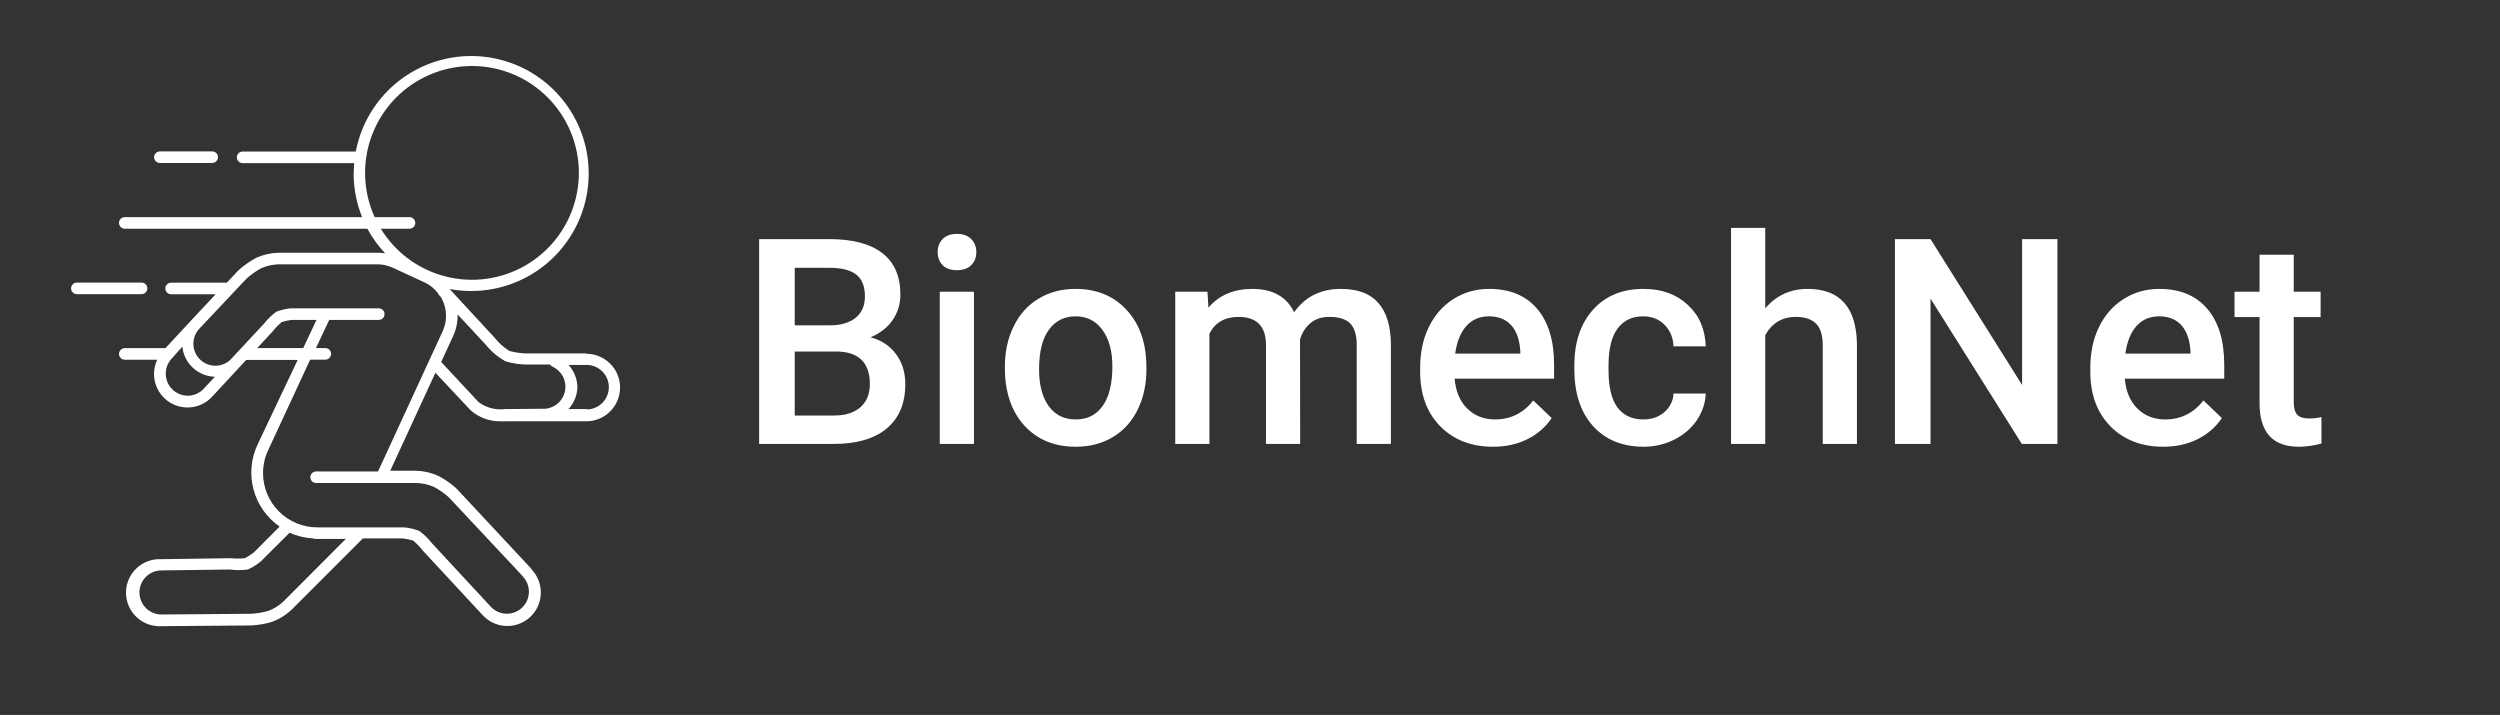 <svg width="535" height="153" viewBox="0 0 535 153" fill="none" xmlns="http://www.w3.org/2000/svg">
<rect x="0" y="0" width="535" height="153" fill="#333333" stroke="none"/>
<g clip-path="url(#clip0_105_67)">
<path d="M125.469 75.631H113.459C111.954 75.683 110.449 75.503 108.999 75.097C107.797 74.343 106.733 73.389 105.853 72.276L96.322 61.963V61.867C101.206 62.759 106.245 62.184 110.803 60.216C115.362 58.248 119.235 54.974 121.935 50.807C124.636 46.641 126.042 41.768 125.977 36.804C125.912 31.839 124.379 27.005 121.571 22.911C118.762 18.816 114.805 15.645 110.197 13.797C105.589 11.948 100.537 11.505 95.677 12.524C90.818 13.543 86.369 15.977 82.891 19.52C79.413 23.064 77.063 27.558 76.135 32.435H51.926C51.597 32.435 51.282 32.566 51.05 32.798C50.817 33.03 50.687 33.345 50.687 33.674C50.687 34.003 50.817 34.318 51.05 34.55C51.282 34.782 51.597 34.913 51.926 34.913H75.792C75.792 35.657 75.677 36.4 75.677 37.163C75.682 40.35 76.297 43.508 77.488 46.465H26.706C26.377 46.465 26.062 46.596 25.83 46.828C25.597 47.06 25.467 47.375 25.467 47.704C25.467 48.033 25.597 48.348 25.83 48.58C26.062 48.812 26.377 48.943 26.706 48.943H78.613C79.651 50.861 80.932 52.635 82.426 54.223C82.028 54.156 81.627 54.111 81.225 54.09H59.551C57.904 54.132 56.282 54.509 54.785 55.196C53.405 55.934 52.124 56.843 50.972 57.903L48.532 60.495H36.618C36.29 60.495 35.975 60.626 35.742 60.858C35.51 61.09 35.379 61.405 35.379 61.734C35.379 62.063 35.51 62.378 35.742 62.61C35.975 62.843 36.29 62.973 36.618 62.973H46.15L41.27 68.177L41.117 68.349L35.398 74.506H26.706C26.543 74.506 26.382 74.538 26.232 74.6C26.081 74.662 25.945 74.754 25.83 74.869C25.715 74.984 25.623 75.121 25.561 75.271C25.499 75.421 25.467 75.582 25.467 75.745C25.467 75.908 25.499 76.069 25.561 76.219C25.623 76.37 25.715 76.506 25.83 76.621C25.945 76.736 26.081 76.827 26.232 76.89C26.382 76.952 26.543 76.984 26.706 76.984H33.645C32.91 78.545 32.764 80.319 33.232 81.979C33.7 83.639 34.751 85.075 36.193 86.023C37.634 86.971 39.369 87.367 41.079 87.139C42.789 86.91 44.359 86.073 45.502 84.781V84.781L52.002 77.766L52.688 77.022H63.706L55.128 95.112C53.704 98.125 53.396 101.545 54.258 104.764C55.121 107.983 57.097 110.791 59.837 112.688L54.328 118.216C53.725 118.678 53.088 119.092 52.421 119.455C51.407 119.56 50.385 119.56 49.371 119.455L34.502 119.665C32.602 119.569 30.74 120.232 29.328 121.508C27.916 122.784 27.069 124.569 26.973 126.47C26.877 128.371 27.54 130.232 28.816 131.645C30.092 133.057 31.877 133.904 33.778 134C33.911 134.022 34.046 134.022 34.178 134H34.579L53.756 133.847C55.282 133.773 56.793 133.51 58.254 133.066C59.8 132.491 61.214 131.609 62.41 130.473L77.66 115.223H86.2C86.941 115.314 87.674 115.461 88.392 115.662C89.159 116.304 89.856 117.026 90.47 117.816L103.166 131.503C103.792 132.222 104.555 132.809 105.411 133.229C106.266 133.65 107.197 133.895 108.149 133.952C109.101 134.008 110.054 133.874 110.953 133.557C111.853 133.24 112.68 132.747 113.386 132.107C114.092 131.466 114.664 130.691 115.067 129.827C115.47 128.963 115.697 128.028 115.734 127.075C115.771 126.122 115.617 125.172 115.282 124.279C114.948 123.386 114.438 122.569 113.783 121.876C113.743 121.788 113.692 121.704 113.631 121.628L97.618 104.472C96.463 103.439 95.182 102.556 93.806 101.842C92.308 101.154 90.687 100.778 89.04 100.736H83.512L93.177 79.767L100.687 87.773C102.467 89.361 104.784 90.213 107.169 90.156C107.537 90.18 107.906 90.18 108.274 90.156H115.899C115.988 90.166 116.078 90.166 116.166 90.156H116.719H125.278C125.342 90.161 125.405 90.161 125.469 90.156C126.418 90.156 127.357 89.969 128.234 89.606C129.11 89.243 129.906 88.711 130.577 88.04C131.248 87.369 131.78 86.573 132.143 85.696C132.507 84.82 132.693 83.88 132.693 82.931C132.693 81.983 132.507 81.043 132.143 80.167C131.78 79.29 131.248 78.494 130.577 77.823C129.906 77.152 129.11 76.62 128.234 76.257C127.357 75.894 126.418 75.707 125.469 75.707V75.631ZM87.534 46.465H80.176C77.716 41.053 77.46 34.895 79.462 29.297C81.464 23.699 85.567 19.1 90.902 16.475C96.236 13.85 102.383 13.405 108.04 15.235C113.697 17.064 118.419 21.024 121.206 26.276C123.994 31.527 124.627 37.657 122.972 43.368C121.317 49.078 117.504 53.92 112.34 56.867C107.177 59.814 101.069 60.635 95.31 59.156C89.552 57.677 84.596 54.014 81.492 48.943H87.63C87.958 48.943 88.273 48.812 88.506 48.58C88.738 48.348 88.869 48.033 88.869 47.704C88.869 47.375 88.738 47.06 88.506 46.828C88.273 46.596 87.958 46.465 87.63 46.465H87.534ZM40.202 84.685C39.251 84.687 38.321 84.402 37.534 83.867C36.747 83.332 36.14 82.573 35.792 81.687C35.444 80.802 35.371 79.832 35.583 78.904C35.795 77.977 36.282 77.135 36.981 76.488C37.03 76.435 37.075 76.378 37.114 76.317L39.02 74.182C39.2 75.917 40.005 77.528 41.286 78.714C42.566 79.899 44.234 80.579 45.978 80.625L43.729 83.046C43.291 83.554 42.75 83.962 42.142 84.245C41.534 84.528 40.873 84.678 40.202 84.685ZM55.052 74.487L58.292 70.979C58.894 70.22 59.571 69.524 60.313 68.901C60.982 68.707 61.663 68.56 62.353 68.463H67.728L64.888 74.487H55.052ZM60.656 128.72C59.723 129.59 58.629 130.27 57.435 130.721C56.193 131.081 54.913 131.293 53.622 131.35L34.56 131.503C33.308 131.503 32.108 131.006 31.224 130.121C30.339 129.236 29.842 128.036 29.842 126.785C29.842 125.534 30.339 124.333 31.224 123.449C32.108 122.564 33.308 122.067 34.56 122.067V122.067L49.219 121.876C50.484 122.047 51.766 122.047 53.031 121.876C54.041 121.422 54.983 120.832 55.833 120.122L61.972 114.003C63.57 114.725 65.29 115.139 67.042 115.223C67.203 115.299 67.379 115.338 67.557 115.338H74L60.656 128.72ZM67.652 100.888C67.324 100.888 67.008 101.019 66.776 101.251C66.544 101.484 66.413 101.799 66.413 102.127C66.413 102.456 66.544 102.771 66.776 103.004C67.008 103.236 67.324 103.367 67.652 103.367H89.25C90.528 103.415 91.784 103.713 92.948 104.243C94.05 104.842 95.08 105.564 96.017 106.397L111.706 123.134C111.744 123.202 111.788 123.266 111.839 123.325C112.272 123.767 112.614 124.29 112.845 124.864C113.076 125.437 113.192 126.051 113.186 126.67C113.179 127.289 113.051 127.9 112.809 128.469C112.566 129.038 112.214 129.554 111.772 129.987C111.331 130.42 110.808 130.762 110.234 130.993C109.66 131.224 109.046 131.34 108.427 131.334C107.809 131.328 107.197 131.2 106.628 130.957C106.059 130.715 105.543 130.362 105.11 129.921V129.921L92.453 116.272C91.661 115.264 90.737 114.366 89.707 113.603C88.673 113.209 87.589 112.959 86.486 112.86H68.281C68.149 112.838 68.013 112.838 67.881 112.86C64.809 112.855 61.864 111.632 59.691 109.459C57.519 107.287 56.296 104.342 56.291 101.27C56.283 99.556 56.661 97.862 57.397 96.313L66.375 76.965H69.616C69.778 76.965 69.939 76.933 70.09 76.871C70.24 76.808 70.377 76.717 70.492 76.602C70.607 76.487 70.698 76.35 70.76 76.2C70.823 76.05 70.855 75.889 70.855 75.726C70.855 75.563 70.823 75.402 70.76 75.252C70.698 75.101 70.607 74.965 70.492 74.85C70.377 74.735 70.24 74.643 70.09 74.581C69.939 74.519 69.778 74.487 69.616 74.487H67.614L70.454 68.463H81.053C81.382 68.463 81.697 68.332 81.929 68.1C82.162 67.868 82.292 67.553 82.292 67.224C82.292 66.895 82.162 66.58 81.929 66.348C81.697 66.115 81.382 65.985 81.053 65.985H62.181C61.137 66.092 60.112 66.336 59.131 66.709C58.116 67.462 57.205 68.346 56.424 69.34L49.219 77.079C48.304 77.891 47.108 78.315 45.886 78.261C44.664 78.207 43.51 77.68 42.67 76.79C41.83 75.901 41.37 74.719 41.386 73.496C41.402 72.272 41.893 71.103 42.757 70.236L52.726 59.656C53.678 58.793 54.727 58.044 55.852 57.426C57.017 56.901 58.274 56.61 59.551 56.568H80.767C81.9 56.569 83.019 56.816 84.046 57.292L90.87 60.438C91.974 60.956 92.941 61.727 93.692 62.687C93.746 62.857 93.837 63.014 93.958 63.145L94.321 63.526C94.982 64.623 95.366 65.865 95.439 67.144C95.513 68.422 95.272 69.7 94.74 70.865L91.823 77.194L80.901 100.888H67.652ZM108.122 87.545C106.093 87.801 104.043 87.261 102.403 86.039L94.416 77.461L96.989 71.875C97.651 70.436 97.97 68.864 97.923 67.281L104.004 73.82C105.157 75.254 106.583 76.446 108.198 77.327C109.762 77.799 111.388 78.031 113.021 78.013H117.691C117.81 78.193 117.974 78.338 118.168 78.433C119.126 78.852 119.918 79.577 120.42 80.494C120.922 81.412 121.106 82.47 120.942 83.503C120.779 84.536 120.277 85.485 119.517 86.203C118.756 86.92 117.779 87.365 116.738 87.468L108.122 87.545ZM125.678 87.545H125.469H121.656C122.842 86.266 123.52 84.599 123.562 82.855C123.532 81.087 122.854 79.391 121.656 78.09H125.469C126.733 78.075 127.951 78.562 128.855 79.445C129.76 80.328 130.276 81.534 130.292 82.798C130.307 84.062 129.819 85.28 128.936 86.185C128.053 87.089 126.847 87.606 125.583 87.621L125.678 87.545Z" fill="white"/>
<path d="M34.217 34.875H45.406C45.735 34.875 46.05 34.744 46.282 34.512C46.515 34.28 46.645 33.965 46.645 33.636C46.645 33.307 46.515 32.992 46.282 32.76C46.05 32.527 45.735 32.397 45.406 32.397H34.217C33.888 32.397 33.573 32.527 33.34 32.76C33.108 32.992 32.977 33.307 32.977 33.636C32.977 33.965 33.108 34.28 33.34 34.512C33.573 34.744 33.888 34.875 34.217 34.875Z" fill="white"/>
<path d="M31.529 61.715C31.529 61.386 31.398 61.071 31.166 60.839C30.933 60.606 30.618 60.476 30.29 60.476H16.45C16.122 60.476 15.806 60.606 15.574 60.839C15.342 61.071 15.211 61.386 15.211 61.715C15.211 62.044 15.342 62.359 15.574 62.591C15.806 62.824 16.122 62.954 16.45 62.954H30.29C30.452 62.954 30.613 62.922 30.764 62.86C30.914 62.797 31.051 62.706 31.166 62.591C31.281 62.476 31.372 62.34 31.434 62.189C31.497 62.039 31.529 61.878 31.529 61.715Z" fill="white"/>
</g>
<path d="M162.455 95V51.169H177.477C182.434 51.169 186.208 52.162 188.796 54.149C191.385 56.136 192.68 59.096 192.68 63.029C192.68 65.036 192.138 66.843 191.054 68.448C189.971 70.054 188.385 71.298 186.298 72.181C188.666 72.823 190.492 74.037 191.777 75.824C193.081 77.59 193.734 79.717 193.734 82.206C193.734 86.32 192.409 89.481 189.76 91.689C187.131 93.896 183.358 95 178.441 95H162.455ZM170.072 75.222V88.919H178.531C180.919 88.919 182.786 88.327 184.13 87.143C185.475 85.959 186.147 84.313 186.147 82.206C186.147 77.65 183.819 75.322 179.163 75.222H170.072ZM170.072 69.622H177.538C179.906 69.622 181.752 69.09 183.077 68.027C184.421 66.943 185.094 65.418 185.094 63.451C185.094 61.283 184.472 59.718 183.227 58.755C182.003 57.791 180.086 57.31 177.477 57.31H170.072V69.622ZM208.424 95H201.109V62.427H208.424V95ZM200.657 53.968C200.657 52.844 201.009 51.911 201.711 51.169C202.434 50.426 203.457 50.055 204.782 50.055C206.106 50.055 207.13 50.426 207.852 51.169C208.575 51.911 208.936 52.844 208.936 53.968C208.936 55.072 208.575 55.995 207.852 56.738C207.13 57.46 206.106 57.822 204.782 57.822C203.457 57.822 202.434 57.46 201.711 56.738C201.009 55.995 200.657 55.072 200.657 53.968ZM215.047 78.413C215.047 75.222 215.679 72.352 216.944 69.803C218.208 67.234 219.984 65.267 222.272 63.903C224.56 62.518 227.189 61.825 230.159 61.825C234.555 61.825 238.117 63.24 240.846 66.07C243.596 68.9 245.081 72.653 245.302 77.329L245.332 79.045C245.332 82.256 244.71 85.126 243.465 87.655C242.241 90.183 240.475 92.14 238.167 93.525C235.879 94.91 233.23 95.602 230.22 95.602C225.624 95.602 221.941 94.077 219.171 91.026C216.422 87.956 215.047 83.871 215.047 78.774V78.413ZM222.362 79.045C222.362 82.396 223.055 85.025 224.44 86.932C225.824 88.819 227.751 89.762 230.22 89.762C232.688 89.762 234.605 88.799 235.97 86.872C237.354 84.945 238.047 82.126 238.047 78.413C238.047 75.121 237.334 72.512 235.909 70.586C234.504 68.659 232.588 67.696 230.159 67.696C227.771 67.696 225.875 68.649 224.47 70.555C223.065 72.442 222.362 75.272 222.362 79.045ZM258.397 62.427L258.608 65.829C260.896 63.16 264.027 61.825 268 61.825C272.355 61.825 275.336 63.491 276.941 66.823C279.309 63.491 282.641 61.825 286.936 61.825C290.528 61.825 293.197 62.819 294.943 64.806C296.709 66.793 297.613 69.723 297.653 73.596V95H290.337V73.807C290.337 71.74 289.886 70.224 288.983 69.261C288.08 68.298 286.584 67.816 284.497 67.816C282.832 67.816 281.467 68.268 280.403 69.171C279.36 70.054 278.627 71.218 278.206 72.663L278.236 95H270.92V73.566C270.82 69.733 268.863 67.816 265.05 67.816C262.12 67.816 260.043 69.01 258.819 71.398V95H251.503V62.427H258.397ZM319.508 95.602C314.872 95.602 311.109 94.147 308.219 91.237C305.349 88.307 303.914 84.413 303.914 79.557V78.653C303.914 75.402 304.537 72.502 305.781 69.953C307.045 67.385 308.811 65.388 311.079 63.963C313.347 62.538 315.876 61.825 318.665 61.825C323.101 61.825 326.523 63.24 328.931 66.07C331.359 68.9 332.573 72.904 332.573 78.082V81.032H311.29C311.511 83.721 312.404 85.848 313.969 87.414C315.555 88.979 317.541 89.762 319.93 89.762C323.281 89.762 326.011 88.407 328.118 85.698L332.062 89.461C330.757 91.408 329.011 92.923 326.824 94.007C324.656 95.07 322.218 95.602 319.508 95.602ZM318.635 67.696C316.628 67.696 315.003 68.398 313.758 69.803C312.534 71.208 311.751 73.165 311.41 75.673H325.348V75.131C325.188 72.683 324.536 70.837 323.392 69.592C322.248 68.328 320.662 67.696 318.635 67.696ZM351.659 89.762C353.486 89.762 355.001 89.23 356.205 88.166C357.409 87.103 358.052 85.788 358.132 84.223H365.026C364.945 86.25 364.313 88.146 363.129 89.912C361.945 91.658 360.339 93.043 358.312 94.067C356.285 95.09 354.098 95.602 351.75 95.602C347.194 95.602 343.582 94.127 340.912 91.177C338.243 88.227 336.908 84.153 336.908 78.954V78.202C336.908 73.245 338.233 69.281 340.882 66.311C343.531 63.321 347.144 61.825 351.72 61.825C355.593 61.825 358.744 62.959 361.172 65.227C363.621 67.475 364.905 70.435 365.026 74.108H358.132C358.052 72.241 357.409 70.706 356.205 69.502C355.021 68.298 353.506 67.696 351.659 67.696C349.291 67.696 347.465 68.559 346.181 70.285C344.896 71.99 344.244 74.589 344.224 78.082V79.256C344.224 82.788 344.856 85.427 346.12 87.173C347.405 88.899 349.251 89.762 351.659 89.762ZM377.76 65.98C380.148 63.21 383.168 61.825 386.821 61.825C393.765 61.825 397.287 65.789 397.388 73.716V95H390.072V73.987C390.072 71.74 389.581 70.154 388.597 69.231C387.634 68.288 386.209 67.816 384.322 67.816C381.392 67.816 379.205 69.121 377.76 71.73V95H370.444V48.76H377.76V65.98ZM440.286 95H432.669L413.132 63.903V95H405.516V51.169H413.132L432.73 82.386V51.169H440.286V95ZM462.924 95.602C458.288 95.602 454.525 94.147 451.635 91.237C448.765 88.307 447.33 84.413 447.33 79.557V78.653C447.33 75.402 447.952 72.502 449.197 69.953C450.461 67.385 452.227 65.388 454.495 63.963C456.763 62.538 459.291 61.825 462.081 61.825C466.516 61.825 469.938 63.24 472.347 66.07C474.775 68.9 475.989 72.904 475.989 78.082V81.032H454.706C454.926 83.721 455.819 85.848 457.385 87.414C458.97 88.979 460.957 89.762 463.346 89.762C466.697 89.762 469.427 88.407 471.534 85.698L475.477 89.461C474.173 91.408 472.427 92.923 470.239 94.007C468.072 95.07 465.633 95.602 462.924 95.602ZM462.051 67.696C460.044 67.696 458.418 68.398 457.174 69.803C455.95 71.208 455.167 73.165 454.826 75.673H468.764V75.131C468.604 72.683 467.951 70.837 466.807 69.592C465.664 68.328 464.078 67.696 462.051 67.696ZM490.861 54.51V62.427H496.611V67.846H490.861V86.029C490.861 87.273 491.101 88.176 491.583 88.738C492.085 89.28 492.968 89.551 494.232 89.551C495.075 89.551 495.928 89.451 496.791 89.25V94.91C495.125 95.371 493.52 95.602 491.974 95.602C486.355 95.602 483.545 92.501 483.545 86.3V67.846H478.187V62.427H483.545V54.51H490.861Z" fill="white"/>
<defs>
<clipPath id="clip0_105_67">
<rect width="122" height="122" fill="white" transform="translate(13 12)"/>
</clipPath>
</defs>
</svg>
